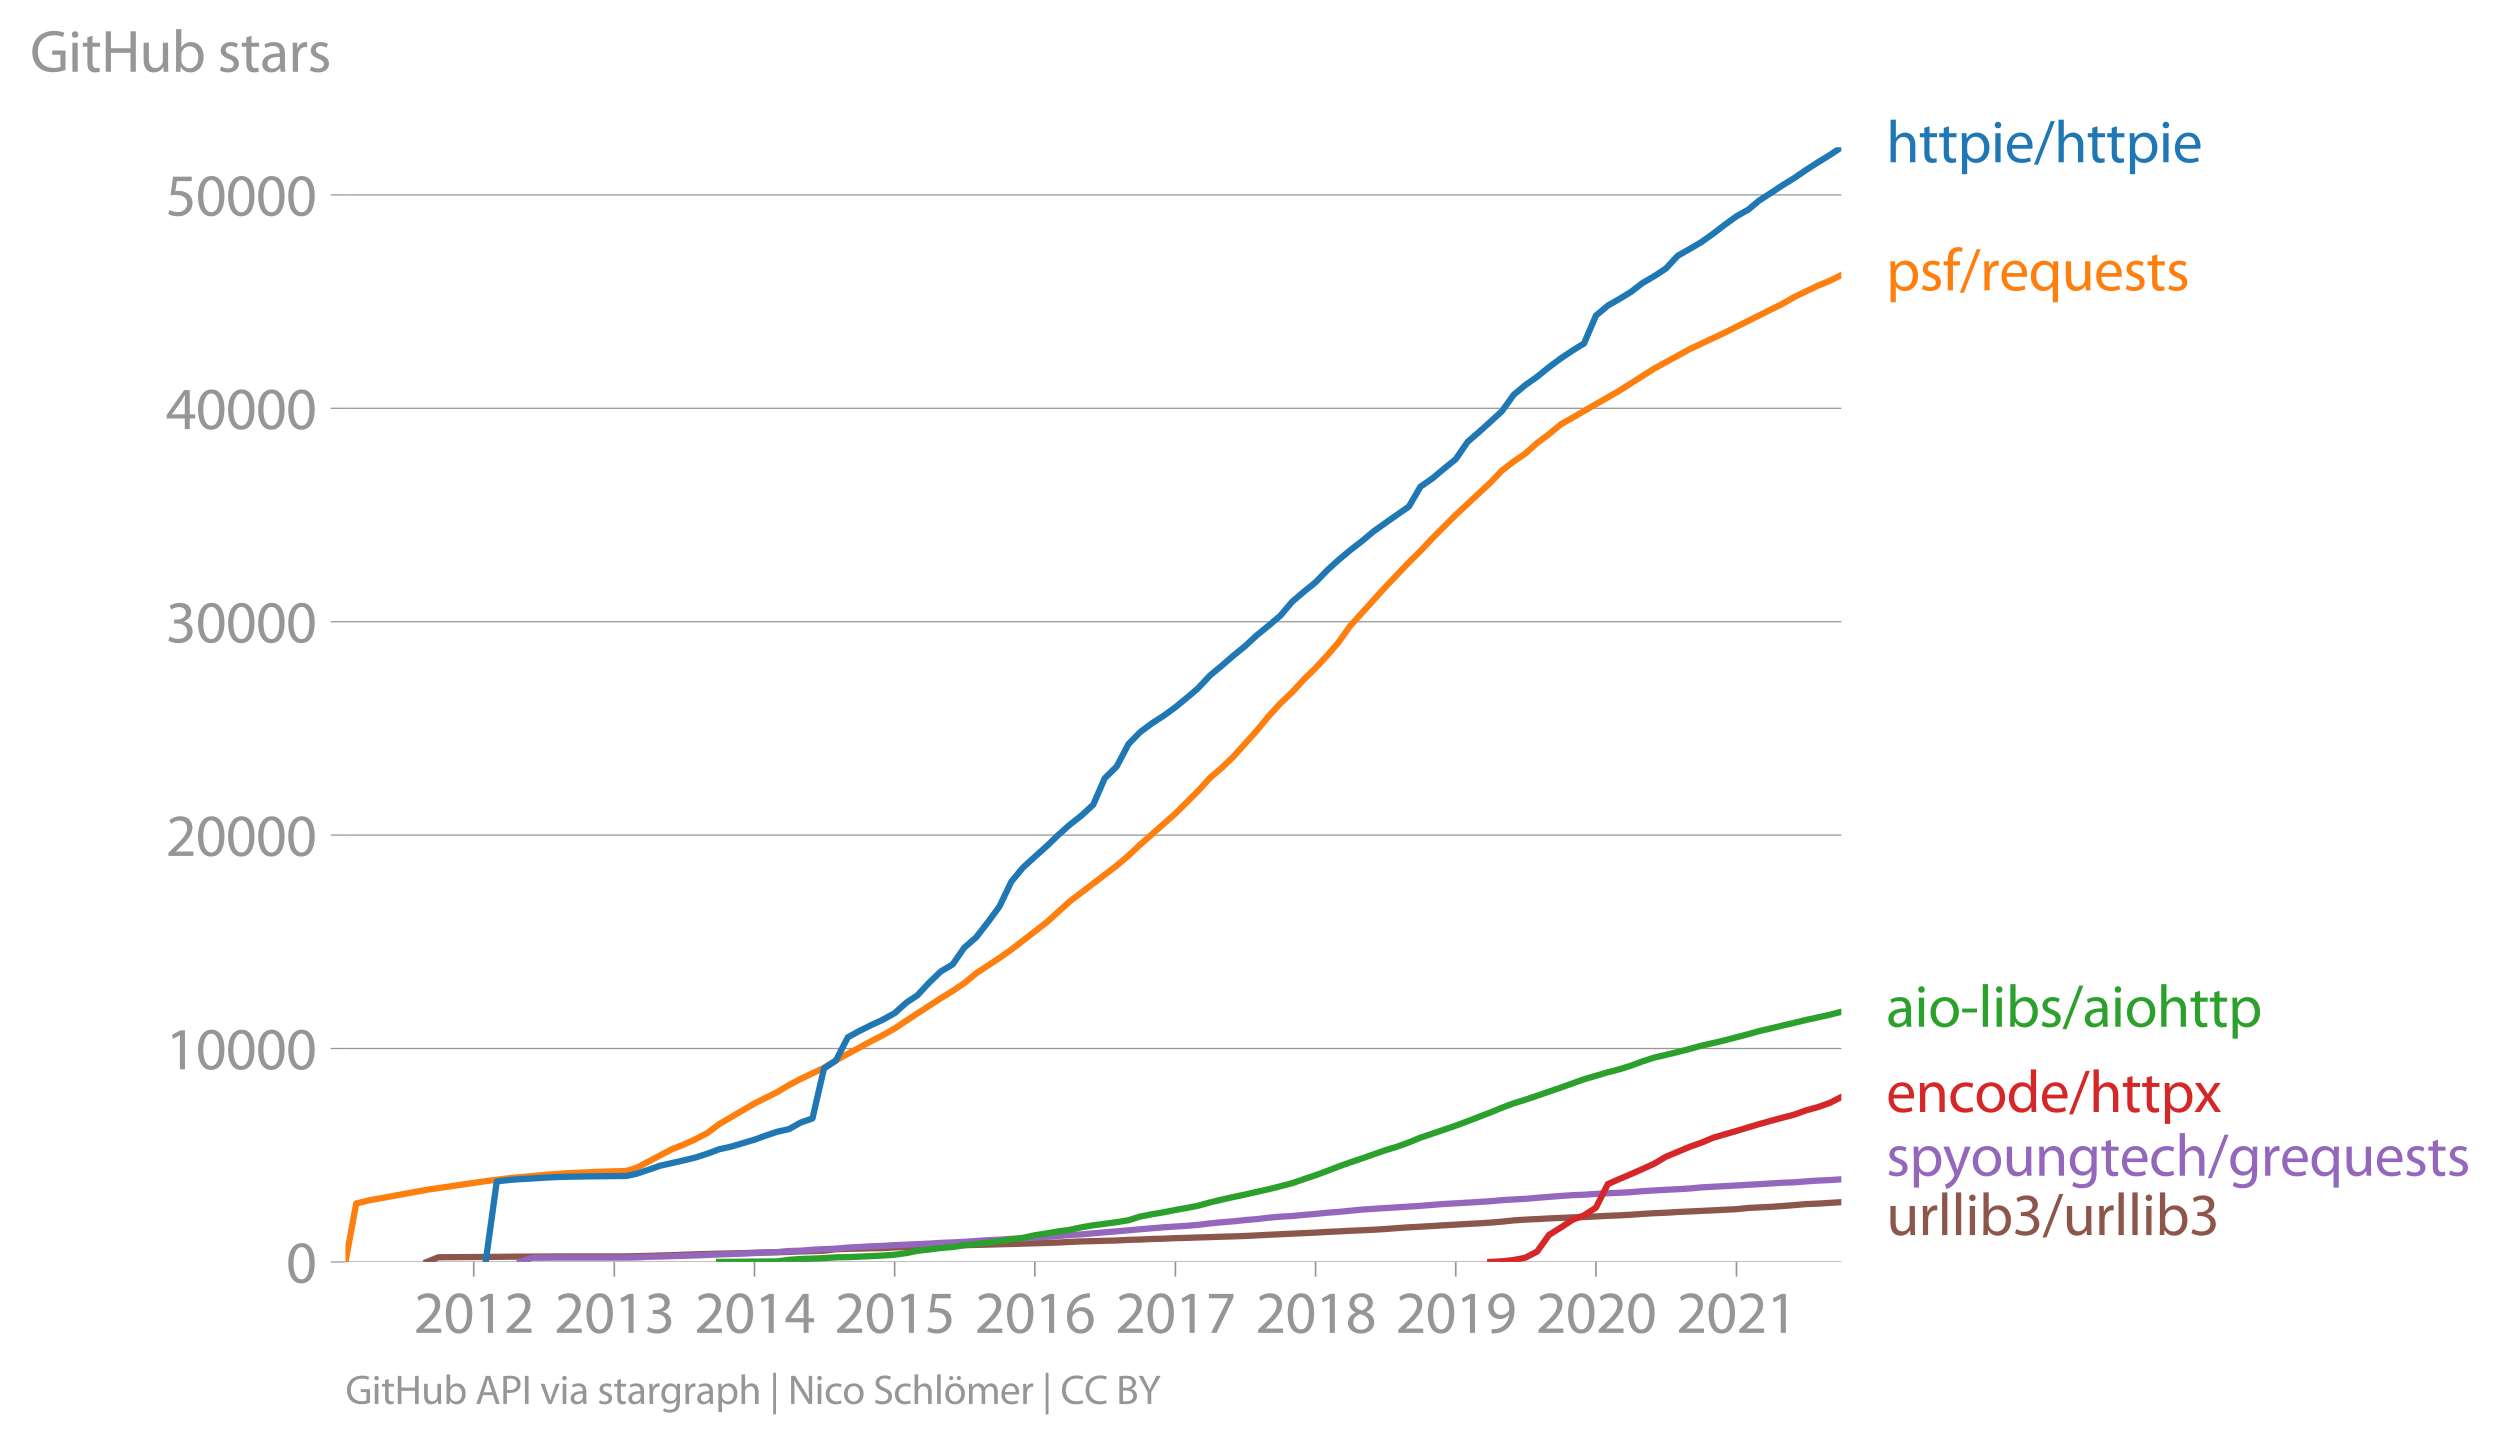 <svg height="459.733" viewBox="0 0 596.845 344.8" width="795.793" xmlns="http://www.w3.org/2000/svg" xmlns:xlink="http://www.w3.org/1999/xlink"><defs><style>*{stroke-linecap:butt;stroke-linejoin:round}</style></defs><g id="figure_1"><path d="M0 344.8h596.845V0H0z" style="fill:none" id="patch_1"/><g id="axes_1"><path d="M82.476 301.273h357.12V35.16H82.476z" style="fill:none" id="patch_2"/><g id="matplotlib.axis_1"><g id="xtick_1"><g id="line2d_1"><defs><path d="M0 0v3.5" id="mdff1113116" style="stroke:#969696;stroke-width:.4"/></defs><use style="fill:#969696;stroke:#969696;stroke-width:.4" x="113.1" xlink:href="#mdff1113116" y="301.273"/></g><g style="fill:#969696" transform="matrix(.14 0 0 -.14 98.737 318.213)" id="text_1"><defs><path d="M2944 0v467H1075v13l333 307c877 845 1434 1466 1434 2234 0 595-378 1209-1274 1209-480 0-890-179-1178-422l180-397c192 160 505 352 883 352 621 0 825-390 825-813-6-627-486-1164-1548-2176L288 346V0h2656z" id="MyriadPro-Regular-32" transform="scale(.016)"/><path d="M1677 4230c-845 0-1447-768-1447-2163C243 691 794-70 1606-70c922 0 1447 780 1447 2195 0 1325-499 2105-1376 2105zm-32-435c582 0 845-672 845-1696 0-1062-276-1734-852-1734-512 0-844 614-844 1696 0 1133 358 1734 851 1734z" id="MyriadPro-Regular-30" transform="scale(.016)"/><path d="M1510 0h544v4160h-480l-908-486 108-429 724 390h12V0z" id="MyriadPro-Regular-31" transform="scale(.016)"/></defs><use xlink:href="#MyriadPro-Regular-32"/><use x="51.3" xlink:href="#MyriadPro-Regular-30"/><use x="102.6" xlink:href="#MyriadPro-Regular-31"/><use x="153.9" xlink:href="#MyriadPro-Regular-32"/></g></g><g id="xtick_2"><use style="fill:#969696;stroke:#969696;stroke-width:.4" x="146.657" xlink:href="#mdff1113116" y="301.273" id="line2d_2"/><g style="fill:#969696" transform="matrix(.14 0 0 -.14 132.294 318.213)" id="text_2"><defs><path d="M269 211C474 77 883-70 1350-70c999 0 1517 582 1517 1248 0 582-416 966-928 1068v13c512 186 768 551 768 979 0 506-371 992-1190 992-448 0-871-160-1088-320l147-409c179 128 499 275 832 275 518 0 730-294 730-627 0-493-519-704-928-704H896v-423h314c544 0 1068-249 1075-832 6-345-218-806-941-806-390 0-762 160-922 262L269 211z" id="MyriadPro-Regular-33" transform="scale(.016)"/></defs><use xlink:href="#MyriadPro-Regular-32"/><use x="51.3" xlink:href="#MyriadPro-Regular-30"/><use x="102.6" xlink:href="#MyriadPro-Regular-31"/><use x="153.9" xlink:href="#MyriadPro-Regular-33"/></g></g><g id="xtick_3"><use style="fill:#969696;stroke:#969696;stroke-width:.4" x="180.123" xlink:href="#mdff1113116" y="301.273" id="line2d_3"/><g style="fill:#969696" transform="matrix(.14 0 0 -.14 165.76 318.213)" id="text_3"><defs><path d="M2560 0v1133h582v441h-582v2586h-608L96 1504v-371h1933V0h531zM666 1574v13l1017 1415c115 192 218 371 346 614h19c-13-218-19-435-19-653V1574H666z" id="MyriadPro-Regular-34" transform="scale(.016)"/></defs><use xlink:href="#MyriadPro-Regular-32"/><use x="51.3" xlink:href="#MyriadPro-Regular-30"/><use x="102.6" xlink:href="#MyriadPro-Regular-31"/><use x="153.9" xlink:href="#MyriadPro-Regular-34"/></g></g><g id="xtick_4"><use style="fill:#969696;stroke:#969696;stroke-width:.4" x="213.588" xlink:href="#mdff1113116" y="301.273" id="line2d_4"/><g style="fill:#969696" transform="matrix(.14 0 0 -.14 199.225 318.213)" id="text_4"><defs><path d="M2771 4160H781L512 2163c154 19 339 45 576 45 832 0 1190-384 1197-922 0-556-455-902-986-902-377 0-717 128-889 230L269 186C467 58 851-70 1306-70c902 0 1548 608 1548 1420 0 525-268 884-595 1069-256 154-576 224-896 224-153 0-243-13-339-25l160 1068h1587v474z" id="MyriadPro-Regular-35" transform="scale(.016)"/></defs><use xlink:href="#MyriadPro-Regular-32"/><use x="51.3" xlink:href="#MyriadPro-Regular-30"/><use x="102.6" xlink:href="#MyriadPro-Regular-31"/><use x="153.9" xlink:href="#MyriadPro-Regular-35"/></g></g><g id="xtick_5"><use style="fill:#969696;stroke:#969696;stroke-width:.4" x="247.054" xlink:href="#mdff1113116" y="301.273" id="line2d_5"/><g style="fill:#969696" transform="matrix(.14 0 0 -.14 232.69 318.213)" id="text_5"><defs><path d="M2662 4224c-102 0-243-6-409-32-525-64-986-275-1331-614-410-410-704-1056-704-1876C218 621 800-70 1690-70c864 0 1382 704 1382 1465 0 813-518 1344-1254 1344-461 0-807-217-1005-480h-19c96 685 563 1331 1446 1479 160 25 307 32 422 25v461zM1690 365c-589 0-903 505-916 1190 0 103 26 186 64 250 154 301 468 512 807 512 518 0 857-359 857-954s-326-998-806-998h-6z" id="MyriadPro-Regular-36" transform="scale(.016)"/></defs><use xlink:href="#MyriadPro-Regular-32"/><use x="51.3" xlink:href="#MyriadPro-Regular-30"/><use x="102.6" xlink:href="#MyriadPro-Regular-31"/><use x="153.9" xlink:href="#MyriadPro-Regular-36"/></g></g><g id="xtick_6"><use style="fill:#969696;stroke:#969696;stroke-width:.4" x="280.611" xlink:href="#mdff1113116" y="301.273" id="line2d_6"/><g style="fill:#969696" transform="matrix(.14 0 0 -.14 266.248 318.213)" id="text_6"><defs><path d="M365 4160v-467h2035v-13L595 0h583l1811 3789v371H365z" id="MyriadPro-Regular-37" transform="scale(.016)"/></defs><use xlink:href="#MyriadPro-Regular-32"/><use x="51.3" xlink:href="#MyriadPro-Regular-30"/><use x="102.6" xlink:href="#MyriadPro-Regular-31"/><use x="153.9" xlink:href="#MyriadPro-Regular-37"/></g></g><g id="xtick_7"><use style="fill:#969696;stroke:#969696;stroke-width:.4" x="314.077" xlink:href="#mdff1113116" y="301.273" id="line2d_7"/><g style="fill:#969696" transform="matrix(.14 0 0 -.14 299.714 318.213)" id="text_7"><defs><path d="M1062 2170c-512-218-825-589-825-1114C237 448 762-70 1632-70c794 0 1414 486 1414 1209 0 506-320 871-838 1075v20c512 243 685 620 685 972 0 519-403 1024-1210 1024-729 0-1286-448-1286-1107 0-358 198-717 659-934l6-19zm583-1831c-531 0-851 371-832 794 0 397 262 717 749 857 563-160 915-403 915-908 0-423-327-743-832-743zm6 3488c506 0 704-345 704-678 0-378-275-634-633-755-480 128-794 352-794 768 0 358 256 665 723 665z" id="MyriadPro-Regular-38" transform="scale(.016)"/></defs><use xlink:href="#MyriadPro-Regular-32"/><use x="51.3" xlink:href="#MyriadPro-Regular-30"/><use x="102.6" xlink:href="#MyriadPro-Regular-31"/><use x="153.9" xlink:href="#MyriadPro-Regular-38"/></g></g><g id="xtick_8"><use style="fill:#969696;stroke:#969696;stroke-width:.4" x="347.543" xlink:href="#mdff1113116" y="301.273" id="line2d_8"/><g style="fill:#969696" transform="matrix(.14 0 0 -.14 333.18 318.213)" id="text_8"><defs><path d="M614-64c135-6 314 0 519 32 448 51 889 243 1209 557 410 397 717 1037 717 1952 0 1062-525 1753-1376 1753S262 3539 262 2752c0-710 480-1274 1229-1274 416 0 749 167 979 448h20c-77-492-276-857-551-1107-237-224-544-358-870-403-192-19-333-32-455-19V-64zm1024 3866c589 0 852-544 852-1255 0-89-20-153-52-205-147-249-441-435-819-435-486 0-800 365-800 883 0 589 339 1012 813 1012h6z" id="MyriadPro-Regular-39" transform="scale(.016)"/></defs><use xlink:href="#MyriadPro-Regular-32"/><use x="51.3" xlink:href="#MyriadPro-Regular-30"/><use x="102.6" xlink:href="#MyriadPro-Regular-31"/><use x="153.9" xlink:href="#MyriadPro-Regular-39"/></g></g><g id="xtick_9"><use style="fill:#969696;stroke:#969696;stroke-width:.4" x="381.008" xlink:href="#mdff1113116" y="301.273" id="line2d_9"/><g style="fill:#969696" transform="matrix(.14 0 0 -.14 366.645 318.213)" id="text_9"><use xlink:href="#MyriadPro-Regular-32"/><use x="51.3" xlink:href="#MyriadPro-Regular-30"/><use x="102.6" xlink:href="#MyriadPro-Regular-32"/><use x="153.9" xlink:href="#MyriadPro-Regular-30"/></g></g><g id="xtick_10"><use style="fill:#969696;stroke:#969696;stroke-width:.4" x="414.566" xlink:href="#mdff1113116" y="301.273" id="line2d_10"/><g style="fill:#969696" transform="matrix(.14 0 0 -.14 400.203 318.213)" id="text_10"><use xlink:href="#MyriadPro-Regular-32"/><use x="51.3" xlink:href="#MyriadPro-Regular-30"/><use x="102.6" xlink:href="#MyriadPro-Regular-32"/><use x="153.9" xlink:href="#MyriadPro-Regular-31"/></g></g></g><g id="matplotlib.axis_2"><g id="ytick_1"><path clip-path="url(#p54b6c423f3)" d="M82.476 301.273h357.12" style="fill:none;stroke:#969696;stroke-linecap:square;stroke-width:.3" id="line2d_11"/><g id="line2d_12"><defs><path d="M0 0h-3.5" id="mcb35be7b30" style="stroke:#969696;stroke-width:.3"/></defs><use style="fill:#969696;stroke:#969696;stroke-width:.3" x="82.476" xlink:href="#mcb35be7b30" y="301.273"/></g><use xlink:href="#MyriadPro-Regular-30" style="fill:#969696" transform="matrix(.14 0 0 -.14 68.295 306.243)" id="text_11"/></g><g id="ytick_2"><path clip-path="url(#p54b6c423f3)" d="M82.476 250.323h357.12" style="fill:none;stroke:#969696;stroke-linecap:square;stroke-width:.3" id="line2d_13"/><use style="fill:#969696;stroke:#969696;stroke-width:.3" x="82.476" xlink:href="#mcb35be7b30" y="250.323" id="line2d_14"/><g style="fill:#969696" transform="matrix(.14 0 0 -.14 39.568 255.293)" id="text_12"><use xlink:href="#MyriadPro-Regular-31"/><use x="51.3" xlink:href="#MyriadPro-Regular-30"/><use x="102.6" xlink:href="#MyriadPro-Regular-30"/><use x="153.9" xlink:href="#MyriadPro-Regular-30"/><use x="205.2" xlink:href="#MyriadPro-Regular-30"/></g></g><g id="ytick_3"><path clip-path="url(#p54b6c423f3)" d="M82.476 199.373h357.12" style="fill:none;stroke:#969696;stroke-linecap:square;stroke-width:.3" id="line2d_15"/><use style="fill:#969696;stroke:#969696;stroke-width:.3" x="82.476" xlink:href="#mcb35be7b30" y="199.373" id="line2d_16"/><g style="fill:#969696" transform="matrix(.14 0 0 -.14 39.568 204.343)" id="text_13"><use xlink:href="#MyriadPro-Regular-32"/><use x="51.3" xlink:href="#MyriadPro-Regular-30"/><use x="102.6" xlink:href="#MyriadPro-Regular-30"/><use x="153.9" xlink:href="#MyriadPro-Regular-30"/><use x="205.2" xlink:href="#MyriadPro-Regular-30"/></g></g><g id="ytick_4"><path clip-path="url(#p54b6c423f3)" d="M82.476 148.423h357.12" style="fill:none;stroke:#969696;stroke-linecap:square;stroke-width:.3" id="line2d_17"/><use style="fill:#969696;stroke:#969696;stroke-width:.3" x="82.476" xlink:href="#mcb35be7b30" y="148.423" id="line2d_18"/><g style="fill:#969696" transform="matrix(.14 0 0 -.14 39.568 153.393)" id="text_14"><use xlink:href="#MyriadPro-Regular-33"/><use x="51.3" xlink:href="#MyriadPro-Regular-30"/><use x="102.6" xlink:href="#MyriadPro-Regular-30"/><use x="153.9" xlink:href="#MyriadPro-Regular-30"/><use x="205.2" xlink:href="#MyriadPro-Regular-30"/></g></g><g id="ytick_5"><path clip-path="url(#p54b6c423f3)" d="M82.476 97.473h357.12" style="fill:none;stroke:#969696;stroke-linecap:square;stroke-width:.3" id="line2d_19"/><use style="fill:#969696;stroke:#969696;stroke-width:.3" x="82.476" xlink:href="#mcb35be7b30" y="97.473" id="line2d_20"/><g style="fill:#969696" transform="matrix(.14 0 0 -.14 39.568 102.443)" id="text_15"><use xlink:href="#MyriadPro-Regular-34"/><use x="51.3" xlink:href="#MyriadPro-Regular-30"/><use x="102.6" xlink:href="#MyriadPro-Regular-30"/><use x="153.9" xlink:href="#MyriadPro-Regular-30"/><use x="205.2" xlink:href="#MyriadPro-Regular-30"/></g></g><g id="ytick_6"><path clip-path="url(#p54b6c423f3)" d="M82.476 46.523h357.12" style="fill:none;stroke:#969696;stroke-linecap:square;stroke-width:.3" id="line2d_21"/><use style="fill:#969696;stroke:#969696;stroke-width:.3" x="82.476" xlink:href="#mcb35be7b30" y="46.523" id="line2d_22"/><g style="fill:#969696" transform="matrix(.14 0 0 -.14 39.568 51.493)" id="text_16"><use xlink:href="#MyriadPro-Regular-35"/><use x="51.3" xlink:href="#MyriadPro-Regular-30"/><use x="102.6" xlink:href="#MyriadPro-Regular-30"/><use x="153.9" xlink:href="#MyriadPro-Regular-30"/><use x="205.2" xlink:href="#MyriadPro-Regular-30"/></g></g><g style="fill:#969696" transform="matrix(.14 0 0 -.14 7.2 17.14)" id="text_17"><defs><path d="M3770 2266H2349v-448h877V531c-128-64-378-115-743-115-1005 0-1664 646-1664 1741 0 1081 685 1734 1735 1734 435 0 723-83 953-185l135 454c-186 90-576 198-1076 198-1446 0-2329-940-2336-2227 0-672 231-1248 602-1606 422-403 960-570 1613-570 582 0 1075 147 1325 237v2074z" id="MyriadPro-Regular-47" transform="scale(.016)"/><path d="M1030 0v3098H467V0h563zM749 4320c-205 0-352-154-352-352 0-192 141-346 339-346 224 0 365 154 358 346 0 198-134 352-345 352z" id="MyriadPro-Regular-69" transform="scale(.016)"/><path d="M595 3667v-569H115v-429h480V979c0-365 58-640 218-806C947 19 1158-70 1421-70c217 0 390 38 499 83l-26 422c-83-25-172-38-326-38-314 0-422 217-422 601v1671h806v429h-806v742l-551-173z" id="MyriadPro-Regular-74" transform="scale(.016)"/><path d="M486 4314V0h557v2022h2087V0h563v4314h-563V2509H1043v1805H486z" id="MyriadPro-Regular-48" transform="scale(.016)"/><path d="M3059 3098h-563V1197c0-103-19-205-51-288-103-250-365-512-743-512-512 0-691 397-691 985v1716H448V1286C448 198 1030-70 1517-70c550 0 877 326 1024 576h13l32-506h499c-19 243-26 525-26 845v2253z" id="MyriadPro-Regular-75" transform="scale(.016)"/><path d="M467 800c0-275-13-589-25-800h486l26 512h19c230-410 589-582 1037-582 691 0 1388 550 1388 1657 7 941-537 1581-1305 1581-499 0-858-224-1056-570h-13v1946H467V800zm557 998c0 90 19 167 32 231 115 429 474 691 858 691 601 0 921-531 921-1152 0-710-352-1190-941-1190-409 0-736 268-844 659-13 64-26 134-26 205v556z" id="MyriadPro-Regular-62" transform="scale(.016)"/><path d="M250 147C467 19 781-70 1120-70c736 0 1158 390 1158 934 0 461-275 730-812 934-404 154-589 269-589 525 0 231 185 423 518 423 288 0 512-103 634-180l141 410c-173 102-448 192-762 192-666 0-1069-410-1069-909 0-371 263-678 819-877 416-153 576-300 576-569 0-256-192-461-601-461-282 0-576 115-743 224L250 147z" id="MyriadPro-Regular-73" transform="scale(.016)"/><path d="M2643 1901c0 621-230 1267-1177 1267-391 0-762-109-1018-275l128-371c218 140 518 230 806 230 634 0 704-461 704-717v-64C890 1978 224 1568 224 819c0-448 320-889 947-889 442 0 775 217 947 460h20l44-390h512c-38 211-51 474-51 742v1159zm-544-858c0-57-13-121-32-179-89-262-345-518-749-518-288 0-531 172-531 537 0 602 698 711 1312 698v-538z" id="MyriadPro-Regular-61" transform="scale(.016)"/><path d="M467 0h557v1651c0 96 13 186 26 263 76 422 358 723 755 723 77 0 134-7 192-19v531c-51 13-96 19-160 19-378 0-717-262-858-678h-25l-20 608H442c19-288 25-602 25-967V0z" id="MyriadPro-Regular-72" transform="scale(.016)"/></defs><use xlink:href="#MyriadPro-Regular-47"/><use x="64.6" xlink:href="#MyriadPro-Regular-69"/><use x="88" xlink:href="#MyriadPro-Regular-74"/><use x="121.1" xlink:href="#MyriadPro-Regular-48"/><use x="186.3" xlink:href="#MyriadPro-Regular-75"/><use x="241.4" xlink:href="#MyriadPro-Regular-62"/><use x="298.3" xlink:href="#MyriadPro-Regular-20"/><use x="319.5" xlink:href="#MyriadPro-Regular-73"/><use x="359.1" xlink:href="#MyriadPro-Regular-74"/><use x="392.2" xlink:href="#MyriadPro-Regular-61"/><use x="440.4" xlink:href="#MyriadPro-Regular-72"/><use x="473.1" xlink:href="#MyriadPro-Regular-73"/></g></g><path clip-path="url(#p54b6c423f3)" d="m101.914 301.273 2.75-1.121 2.843-.01 2.75-.026 2.843-.015 2.842-.02 2.659-.02 2.842-.041 2.75-.02 2.843-.011h2.75l2.843-.026 2.842-.005 2.75-.01h5.593l2.843-.005h2.842l2.568-.046 2.842-.076 2.75-.082 2.843-.086 2.75-.107 2.843-.097 2.842-.082 2.75-.076 2.843-.061 2.75-.061 2.843-.107 2.842-.072 2.567-.035 2.842-.087 2.751-.102 2.842-.086 2.751-.092 2.842-.347 2.843-.102 2.75-.056 2.842-.066 2.751-.04 2.842-.174 2.843-.102 2.567-.091 2.842-.097 2.75-.061 2.843-.102 2.75-.072 2.843-.076 2.842-.066 2.75-.082 2.843-.071 2.75-.082 2.843-.086 2.842-.092 2.66-.081 2.842-.153 2.75-.112 2.842-.082 2.751-.076 2.842-.072 2.843-.153 2.75-.07 2.842-.133 2.751-.072 2.842-.132 2.843-.071 2.567-.087 2.842-.082 2.75-.101 2.843-.077 2.75-.097 2.843-.142 2.842-.148 2.75-.128 2.843-.137 2.75-.122 2.843-.128 2.842-.173 2.568-.112 2.842-.158 2.75-.107 2.843-.138 2.75-.163 2.843-.224 2.842-.193 2.75-.143 2.843-.163 2.75-.173 2.843-.158 2.842-.168 2.567-.133 2.843-.183 2.75-.224 2.842-.306 2.751-.178 2.842-.138 2.843-.158 2.75-.117 2.843-.128 2.75-.086 2.842-.133 2.843-.158 2.659-.101 2.842-.153 2.75-.199 2.843-.173 2.75-.107 2.843-.179 2.842-.127 2.75-.138 2.843-.122 2.75-.142 2.843-.143 2.842-.29 2.567-.133 2.843-.127 2.75-.2 2.842-.223 2.751-.24 2.842-.117 2.843-.173 2.75-.168" style="fill:none;stroke:#8c564b;stroke-linecap:square;stroke-width:1.5" id="line2d_23"/><path clip-path="url(#p54b6c423f3)" d="m124.194 301.273 2.842-1.004 2.75-.015 2.843-.015h16.87l2.568-.051 2.842-.148 2.75-.061 2.843-.092 2.75-.066 2.843-.107 2.842-.112 2.75-.117 2.843-.102 2.75-.112 2.843-.118 2.842-.127 2.567-.102 2.842-.26 2.751-.071 2.842-.234 2.751-.138 2.842-.122 2.843-.255 2.75-.138 2.842-.168 2.751-.097 2.842-.183 2.843-.117 2.567-.112 2.842-.128 2.75-.183 2.843-.107 2.75-.143 2.843-.193 2.842-.199 2.75-.122 2.843-.189 2.75-.148 2.843-.183 2.842-.153 2.66-.199 2.842-.239 2.75-.158 2.842-.25 2.751-.234 2.842-.24 2.843-.239 2.75-.255 2.842-.24 2.751-.228 2.842-.184 2.843-.188 2.567-.21 2.842-.346 2.75-.27 2.843-.229 2.75-.295 2.843-.23 2.842-.341 2.75-.24 2.843-.158 2.75-.27 2.843-.234 2.842-.285 2.568-.189 2.842-.28 2.75-.27 2.843-.194 2.75-.173 2.843-.168 2.842-.189 2.75-.173 2.843-.234 2.75-.209 2.843-.163 2.842-.163 2.567-.158 2.843-.173 2.75-.26 2.842-.168 2.751-.143 2.842-.25 2.843-.234 2.75-.204 2.843-.198 2.75-.097 2.842-.21 2.843-.142 2.659-.112 2.842-.148 2.75-.244 2.843-.163 2.75-.163 2.843-.138 2.842-.168 2.75-.265 2.843-.158 2.75-.143 2.843-.152 2.842-.179 2.567-.137 2.843-.179 2.75-.163 2.842-.112 2.751-.214 2.842-.188 2.843-.123 2.75-.188" style="fill:none;stroke:#9467bd;stroke-linecap:square;stroke-width:1.5" id="line2d_24"/><path clip-path="url(#p54b6c423f3)" d="m355.795 301.273 2.75-.158 2.842-.31 2.751-.546 2.842-1.472 2.843-3.985 2.75-1.717 2.843-1.87 2.75-1.07 2.842-1.839 2.843-5.625 2.659-1.172 2.842-1.202 2.75-1.213 2.843-1.294 2.75-1.64 2.843-1.177 2.842-1.198 2.75-.963 2.843-1.192 2.75-.815 2.843-.815 2.842-.866 2.567-.765 2.843-.805 2.75-.728 2.842-.75 2.751-1.003 2.842-.774 2.843-1.014 2.75-1.401" style="fill:none;stroke:#d62728;stroke-linecap:square;stroke-width:1.5" id="line2d_25"/><g style="fill:#1f77b4" transform="matrix(.14 0 0 -.14 450.31 38.745)" id="text_18"><defs><path d="M467 0h563v1869c0 109 7 192 39 269 102 307 390 563 755 563 531 0 717-423 717-922V0h563v1843c0 1069-666 1325-1082 1325-211 0-409-64-576-160-172-96-313-237-403-397h-13v1933H467V0z" id="MyriadPro-Regular-68" transform="scale(.016)"/><path d="M467-1267h557V416h13c185-307 544-486 953-486 730 0 1408 550 1408 1664 0 940-563 1574-1312 1574-505 0-870-224-1100-602h-13l-26 532H442c12-295 25-615 25-1012v-3353zm557 3059c0 77 19 160 38 230 109 423 468 698 852 698 595 0 921-531 921-1152 0-710-345-1197-941-1197-403 0-742 269-844 659-13 71-26 148-26 231v531z" id="MyriadPro-Regular-70" transform="scale(.016)"/><path d="M2957 1446c6 58 19 148 19 263 0 569-269 1459-1280 1459-902 0-1453-736-1453-1670C243 563 813-70 1766-70c493 0 832 108 1031 198l-96 403c-211-89-455-160-858-160-563 0-1049 314-1062 1075h2176zM787 1850c45 390 295 915 864 915 634 0 787-557 781-915H787z" id="MyriadPro-Regular-65" transform="scale(.016)"/><path d="m422-256 1792 4640h-435L-6-256h428z" id="MyriadPro-Regular-2f" transform="scale(.016)"/></defs><use xlink:href="#MyriadPro-Regular-68"/><use x="55.5" xlink:href="#MyriadPro-Regular-74"/><use x="88.6" xlink:href="#MyriadPro-Regular-74"/><use x="121.7" xlink:href="#MyriadPro-Regular-70"/><use x="178.6" xlink:href="#MyriadPro-Regular-69"/><use x="202" xlink:href="#MyriadPro-Regular-65"/><use x="252.1" xlink:href="#MyriadPro-Regular-2f"/><use x="286.4" xlink:href="#MyriadPro-Regular-68"/><use x="341.9" xlink:href="#MyriadPro-Regular-74"/><use x="375" xlink:href="#MyriadPro-Regular-74"/><use x="408.1" xlink:href="#MyriadPro-Regular-70"/><use x="465" xlink:href="#MyriadPro-Regular-69"/><use x="488.4" xlink:href="#MyriadPro-Regular-65"/></g><g style="fill:#ff7f0e" transform="matrix(.14 0 0 -.14 450.31 69.32)" id="text_19"><defs><path d="M1082 0v2669h748v429h-748v166c0 474 121 896 601 896 160 0 275-32 359-70l76 435c-108 45-281 89-480 89-262 0-544-83-755-288-262-249-358-646-358-1081v-147H90v-429h435V0h557z" id="MyriadPro-Regular-66" transform="scale(.016)"/><path d="M2579-1267h563v3513c0 320 7 589 20 852h-532l-19-468h-13c-153 301-473 538-953 538-653 0-1402-512-1402-1670C243 557 832-70 1555-70c499 0 845 243 1011 550h13v-1747zm0 2528c0-83-19-192-45-269-128-390-441-614-806-614-621 0-915 537-915 1152 0 697 352 1190 934 1190 423 0 723-294 807-640 19-70 25-160 25-237v-582z" id="MyriadPro-Regular-71" transform="scale(.016)"/></defs><use xlink:href="#MyriadPro-Regular-70"/><use x="56.9" xlink:href="#MyriadPro-Regular-73"/><use x="96.5" xlink:href="#MyriadPro-Regular-66"/><use x="125.7" xlink:href="#MyriadPro-Regular-2f"/><use x="160" xlink:href="#MyriadPro-Regular-72"/><use x="192.7" xlink:href="#MyriadPro-Regular-65"/><use x="242.8" xlink:href="#MyriadPro-Regular-71"/><use x="299.1" xlink:href="#MyriadPro-Regular-75"/><use x="354.2" xlink:href="#MyriadPro-Regular-65"/><use x="404.3" xlink:href="#MyriadPro-Regular-73"/><use x="443.9" xlink:href="#MyriadPro-Regular-74"/><use x="477" xlink:href="#MyriadPro-Regular-73"/></g><g style="fill:#2ca02c" transform="matrix(.14 0 0 -.14 450.31 245.128)" id="text_20"><defs><path d="M1779 3168c-857 0-1536-608-1536-1645C243 544 890-70 1728-70c749 0 1542 499 1542 1644 0 948-601 1594-1491 1594zm-13-422c666 0 928-666 928-1191 0-697-403-1203-940-1203-551 0-941 512-941 1190 0 589 288 1204 953 1204z" id="MyriadPro-Regular-6f" transform="scale(.016)"/><path d="M192 1939v-416h1581v416H192z" id="MyriadPro-Regular-2d" transform="scale(.016)"/><path d="M467 0h563v4544H467V0z" id="MyriadPro-Regular-6c" transform="scale(.016)"/></defs><use xlink:href="#MyriadPro-Regular-61"/><use x="48.2" xlink:href="#MyriadPro-Regular-69"/><use x="71.6" xlink:href="#MyriadPro-Regular-6f"/><use x="126.5" xlink:href="#MyriadPro-Regular-2d"/><use x="157.2" xlink:href="#MyriadPro-Regular-6c"/><use x="180.8" xlink:href="#MyriadPro-Regular-69"/><use x="204.2" xlink:href="#MyriadPro-Regular-62"/><use x="261.1" xlink:href="#MyriadPro-Regular-73"/><use x="300.7" xlink:href="#MyriadPro-Regular-2f"/><use x="335" xlink:href="#MyriadPro-Regular-61"/><use x="383.2" xlink:href="#MyriadPro-Regular-69"/><use x="406.6" xlink:href="#MyriadPro-Regular-6f"/><use x="461.5" xlink:href="#MyriadPro-Regular-68"/><use x="517" xlink:href="#MyriadPro-Regular-74"/><use x="550.1" xlink:href="#MyriadPro-Regular-74"/><use x="583.2" xlink:href="#MyriadPro-Regular-70"/></g><g style="fill:#d62728" transform="matrix(.14 0 0 -.14 450.31 265.478)" id="text_21"><defs><path d="M467 0h563v1862c0 96 13 192 39 263 96 313 384 576 755 576 531 0 717-416 717-915V0h563v1850c0 1062-666 1318-1094 1318-512 0-871-288-1024-582h-13l-32 512H442c19-256 25-519 25-839V0z" id="MyriadPro-Regular-6e" transform="scale(.016)"/><path d="M2579 538c-160-71-371-154-691-154-614 0-1075 442-1075 1158 0 647 384 1172 1094 1172 307 0 519-71 653-148l128 436c-154 76-448 160-781 160-1011 0-1664-692-1664-1645C243 570 851-70 1786-70c416 0 742 108 889 185l-96 423z" id="MyriadPro-Regular-63" transform="scale(.016)"/><path d="M2579 4544V2694h-13c-140 250-460 474-934 474-755 0-1395-634-1389-1664C243 563 819-70 1568-70c506 0 883 262 1056 608h13l25-538h506c-19 211-26 525-26 800v3744h-563zm0-3245c0-89-6-166-25-243-103-422-448-672-826-672-608 0-915 518-915 1146 0 684 345 1196 928 1196 422 0 729-294 813-652 19-71 25-167 25-237v-538z" id="MyriadPro-Regular-64" transform="scale(.016)"/><path d="m102 3098 1050-1517L51 0h621l448 698c115 185 224 345 326 537h13c109-185 211-358 333-537L2246 0h640L1798 1600l1056 1498h-608l-435-660c-102-166-205-326-307-512h-19c-103 173-199 333-314 506l-441 666H102z" id="MyriadPro-Regular-78" transform="scale(.016)"/></defs><use xlink:href="#MyriadPro-Regular-65"/><use x="50.1" xlink:href="#MyriadPro-Regular-6e"/><use x="105.6" xlink:href="#MyriadPro-Regular-63"/><use x="150.4" xlink:href="#MyriadPro-Regular-6f"/><use x="205.3" xlink:href="#MyriadPro-Regular-64"/><use x="261.7" xlink:href="#MyriadPro-Regular-65"/><use x="311.8" xlink:href="#MyriadPro-Regular-2f"/><use x="346.1" xlink:href="#MyriadPro-Regular-68"/><use x="401.6" xlink:href="#MyriadPro-Regular-74"/><use x="434.7" xlink:href="#MyriadPro-Regular-74"/><use x="467.8" xlink:href="#MyriadPro-Regular-70"/><use x="524.7" xlink:href="#MyriadPro-Regular-78"/></g><g style="fill:#9467bd" transform="matrix(.14 0 0 -.14 450.31 280.692)" id="text_22"><defs><path d="M58 3098 1203 243c26-70 39-115 39-147s-20-77-45-134c-128-288-320-506-474-628-166-140-352-230-493-275l141-473c141 25 416 121 691 364 384 333 660 877 1063 1940l845 2208h-596l-614-1818c-77-224-141-461-198-646h-13c-51 185-128 428-199 633L672 3098H58z" id="MyriadPro-Regular-79" transform="scale(.016)"/><path d="M3110 2246c0 378 13 628 26 852h-493l-25-468h-13c-135 256-429 538-967 538-710 0-1395-595-1395-1645C243 666 794 13 1562 13c480 0 812 230 985 518h13V186c0-781-422-1082-998-1082-384 0-704 115-909 243l-141-429c250-166 659-256 1030-256 391 0 826 90 1127 372 301 268 441 704 441 1414v1798zm-556-928c0-96-13-204-45-300-122-359-435-576-781-576-608 0-915 505-915 1113 0 717 384 1171 921 1171 410 0 685-268 788-595 25-77 32-160 32-256v-557z" id="MyriadPro-Regular-67" transform="scale(.016)"/></defs><use xlink:href="#MyriadPro-Regular-73"/><use x="39.6" xlink:href="#MyriadPro-Regular-70"/><use x="96.5" xlink:href="#MyriadPro-Regular-79"/><use x="143.6" xlink:href="#MyriadPro-Regular-6f"/><use x="198.5" xlink:href="#MyriadPro-Regular-75"/><use x="253.6" xlink:href="#MyriadPro-Regular-6e"/><use x="309.1" xlink:href="#MyriadPro-Regular-67"/><use x="365" xlink:href="#MyriadPro-Regular-74"/><use x="398.1" xlink:href="#MyriadPro-Regular-65"/><use x="448.2" xlink:href="#MyriadPro-Regular-63"/><use x="493" xlink:href="#MyriadPro-Regular-68"/><use x="548.5" xlink:href="#MyriadPro-Regular-2f"/><use x="582.8" xlink:href="#MyriadPro-Regular-67"/><use x="638.7" xlink:href="#MyriadPro-Regular-72"/><use x="671.4" xlink:href="#MyriadPro-Regular-65"/><use x="721.5" xlink:href="#MyriadPro-Regular-71"/><use x="777.8" xlink:href="#MyriadPro-Regular-75"/><use x="832.9" xlink:href="#MyriadPro-Regular-65"/><use x="883" xlink:href="#MyriadPro-Regular-73"/><use x="922.6" xlink:href="#MyriadPro-Regular-74"/><use x="955.7" xlink:href="#MyriadPro-Regular-73"/></g><g style="fill:#8c564b" transform="matrix(.14 0 0 -.14 450.31 294.853)" id="text_23"><use xlink:href="#MyriadPro-Regular-75"/><use x="55.1" xlink:href="#MyriadPro-Regular-72"/><use x="87.8" xlink:href="#MyriadPro-Regular-6c"/><use x="111.4" xlink:href="#MyriadPro-Regular-6c"/><use x="135" xlink:href="#MyriadPro-Regular-69"/><use x="158.4" xlink:href="#MyriadPro-Regular-62"/><use x="215.3" xlink:href="#MyriadPro-Regular-33"/><use x="266.6" xlink:href="#MyriadPro-Regular-2f"/><use x="300.9" xlink:href="#MyriadPro-Regular-75"/><use x="356" xlink:href="#MyriadPro-Regular-72"/><use x="388.7" xlink:href="#MyriadPro-Regular-6c"/><use x="412.3" xlink:href="#MyriadPro-Regular-6c"/><use x="435.9" xlink:href="#MyriadPro-Regular-69"/><use x="459.3" xlink:href="#MyriadPro-Regular-62"/><use x="516.2" xlink:href="#MyriadPro-Regular-33"/></g><g style="fill:#969696" transform="matrix(.097 0 0 -.097 82.476 335.171)" id="text_24"><defs><path d="M2714 1357 3174 0h596L2298 4314h-672L160 0h576l448 1357h1530zm-1415 435 423 1248c83 262 153 525 217 781h13c64-250 128-506 224-787l422-1242H1299z" id="MyriadPro-Regular-41" transform="scale(.016)"/><path d="M486 0h557v1728c128-32 282-38 448-38 544 0 1024 160 1319 473 217 224 332 531 332 922 0 384-140 697-377 902-256 231-659 359-1210 359-448 0-800-39-1069-84V0zm557 3859c96 26 282 45 525 45 614 0 1018-275 1018-845 0-595-410-921-1082-921-186 0-339 12-461 44v1677z" id="MyriadPro-Regular-50" transform="scale(.016)"/><path d="M486 4314V0h557v4314H486z" id="MyriadPro-Regular-49" transform="scale(.016)"/><path d="M83 3098 1261 0h537l1216 3098h-588l-602-1741c-102-282-192-538-262-794h-20c-64 256-147 512-249 794L685 3098H83z" id="MyriadPro-Regular-76" transform="scale(.016)"/><path d="M550 4800v-6400h429v6400H550z" id="MyriadPro-Regular-7c" transform="scale(.016)"/><path d="M1011 0v1843c0 717-13 1235-45 1779l20 7c217-467 505-960 806-1440L3162 0h563v4314h-525V2509c0-672 13-1197 64-1773l-13-6c-205 441-454 896-774 1401L1094 4314H486V0h525z" id="MyriadPro-Regular-4e" transform="scale(.016)"/><path d="M269 211C499 58 954-70 1370-70c1017 0 1510 582 1510 1248 0 633-371 985-1101 1267-595 230-857 429-857 832 0 294 224 646 812 646 391 0 679-128 820-205l153 455c-192 109-512 211-953 211-839 0-1396-499-1396-1171 0-608 436-973 1140-1223 582-224 812-454 812-857 0-435-332-736-902-736-384 0-749 128-998 281L269 211z" id="MyriadPro-Regular-53" transform="scale(.016)"/><path d="M1165 3648c185 0 313 154 313 326 0 186-134 327-313 327s-327-147-327-327c0-172 135-326 320-326h7zm1184 0c185 0 313 154 313 326 0 186-134 327-313 327s-320-147-320-327c0-172 128-326 313-326h7zm-570-480c-857 0-1536-608-1536-1645C243 544 890-70 1728-70c749 0 1542 499 1542 1644 0 948-601 1594-1491 1594zm-13-422c666 0 928-666 928-1191 0-697-403-1203-940-1203-551 0-941 512-941 1190 0 589 288 1204 953 1204z" id="MyriadPro-Regular-f6" transform="scale(.016)"/><path d="M467 0h551v1869c0 96 12 192 44 275 90 282 346 563 698 563 429 0 646-358 646-851V0h551v1914c0 102 19 204 45 281 96 275 345 512 665 512 455 0 672-358 672-953V0h551v1824c0 1075-608 1344-1018 1344-294 0-499-77-685-218-128-96-249-230-345-403h-13c-135 365-455 621-877 621-512 0-800-275-973-570h-19l-26 500H442c19-256 25-519 25-839V0z" id="MyriadPro-Regular-6d" transform="scale(.016)"/><path d="M3386 582c-224-108-570-179-909-179-1050 0-1658 679-1658 1735 0 1132 672 1779 1683 1779 359 0 660-77 871-179l134 454c-147 77-486 192-1024 192-1337 0-2253-915-2253-2266C230 704 1146-70 2362-70c524 0 934 108 1139 211l-115 441z" id="MyriadPro-Regular-43" transform="scale(.016)"/><path d="M486 13c186-26 480-51 864-51 704 0 1191 128 1492 403 217 211 364 493 364 864 0 640-480 979-889 1081v13c454 167 729 531 729 947 0 340-134 596-358 762-269 218-627 314-1184 314-390 0-774-39-1018-90V13zm557 3865c90 20 237 39 493 39 563 0 947-199 947-704 0-416-345-723-934-723h-506v1388zm0-1811h461c608 0 1114-243 1114-832 0-627-532-838-1108-838-198 0-358 6-467 25v1645z" id="MyriadPro-Regular-42" transform="scale(.016)"/><path d="M2010 0v1837l1446 2477h-634l-620-1191c-167-326-314-608-436-889h-12c-135 300-263 563-429 889L717 4314H83l1363-2484V0h564z" id="MyriadPro-Regular-59" transform="scale(.016)"/></defs><use xlink:href="#MyriadPro-Regular-47"/><use x="64.6" xlink:href="#MyriadPro-Regular-69"/><use x="88" xlink:href="#MyriadPro-Regular-74"/><use x="121.1" xlink:href="#MyriadPro-Regular-48"/><use x="186.3" xlink:href="#MyriadPro-Regular-75"/><use x="241.4" xlink:href="#MyriadPro-Regular-62"/><use x="298.3" xlink:href="#MyriadPro-Regular-20"/><use x="319.5" xlink:href="#MyriadPro-Regular-41"/><use x="380.7" xlink:href="#MyriadPro-Regular-50"/><use x="433.9" xlink:href="#MyriadPro-Regular-49"/><use x="457.8" xlink:href="#MyriadPro-Regular-20"/><use x="479" xlink:href="#MyriadPro-Regular-76"/><use x="527.1" xlink:href="#MyriadPro-Regular-69"/><use x="550.5" xlink:href="#MyriadPro-Regular-61"/><use x="598.7" xlink:href="#MyriadPro-Regular-20"/><use x="619.9" xlink:href="#MyriadPro-Regular-73"/><use x="659.5" xlink:href="#MyriadPro-Regular-74"/><use x="692.6" xlink:href="#MyriadPro-Regular-61"/><use x="740.8" xlink:href="#MyriadPro-Regular-72"/><use x="773.5" xlink:href="#MyriadPro-Regular-67"/><use x="829.4" xlink:href="#MyriadPro-Regular-72"/><use x="862.1" xlink:href="#MyriadPro-Regular-61"/><use x="910.3" xlink:href="#MyriadPro-Regular-70"/><use x="967.2" xlink:href="#MyriadPro-Regular-68"/><use x="1022.7" xlink:href="#MyriadPro-Regular-20"/><use x="1043.9" xlink:href="#MyriadPro-Regular-7c"/><use x="1067.8" xlink:href="#MyriadPro-Regular-20"/><use x="1089" xlink:href="#MyriadPro-Regular-4e"/><use x="1154.8" xlink:href="#MyriadPro-Regular-69"/><use x="1178.2" xlink:href="#MyriadPro-Regular-63"/><use x="1223" xlink:href="#MyriadPro-Regular-6f"/><use x="1277.9" xlink:href="#MyriadPro-Regular-20"/><use x="1299.1" xlink:href="#MyriadPro-Regular-53"/><use x="1348.4" xlink:href="#MyriadPro-Regular-63"/><use x="1393.2" xlink:href="#MyriadPro-Regular-68"/><use x="1448.7" xlink:href="#MyriadPro-Regular-6c"/><use x="1472.3" xlink:href="#MyriadPro-Regular-f6"/><use x="1527.2" xlink:href="#MyriadPro-Regular-6d"/><use x="1610.6" xlink:href="#MyriadPro-Regular-65"/><use x="1660.7" xlink:href="#MyriadPro-Regular-72"/><use x="1693.4" xlink:href="#MyriadPro-Regular-20"/><use x="1714.6" xlink:href="#MyriadPro-Regular-7c"/><use x="1738.5" xlink:href="#MyriadPro-Regular-20"/><use x="1759.7" xlink:href="#MyriadPro-Regular-43"/><use x="1817.7" xlink:href="#MyriadPro-Regular-43"/><use x="1875.7" xlink:href="#MyriadPro-Regular-20"/><use x="1896.9" xlink:href="#MyriadPro-Regular-42"/><use x="1951.1" xlink:href="#MyriadPro-Regular-59"/></g><path clip-path="url(#p54b6c423f3)" d="m171.687 301.273 2.843-.03 2.75-.031 2.843-.02 2.842-.026 2.567-.03 2.842-.373 2.751-.193 2.842-.097 2.751-.117 2.842-.184 2.843-.05 2.75-.113 2.842-.122 2.751-.137 2.842-.2 2.843-.397 2.567-.53 2.842-.326 2.75-.361 2.843-.225 2.75-.433 2.843-.28 2.842-.346 2.75-.337 2.843-.417 2.75-.372 2.843-.632 2.842-.448 2.66-.449 2.842-.402 2.75-.591 2.842-.484 2.751-.357 2.842-.387 2.843-.469 2.75-.871 2.842-.556 2.751-.453 2.842-.576 2.843-.494 2.567-.504 2.842-.79 2.75-.662 2.843-.632 2.75-.581 2.843-.657 2.842-.627 2.75-.688 2.843-.754 2.75-.942 2.843-.953 2.842-1.05 2.568-1.003 2.842-1.004 2.75-.927 2.843-1 2.75-.962 2.843-.861 2.842-1.03 2.75-1.13 2.843-.958 2.75-.938 2.843-.973 2.842-1.06 2.567-.988 2.843-1.09 2.75-1.137 2.842-1.06 2.751-.85 2.842-.963 2.843-.984 2.75-.937 2.843-1.014 2.75-.993 2.842-.826 2.843-.84 2.659-.683 2.842-.892 2.75-1.014 2.843-.927 2.75-.632 2.843-.698 2.842-.718 2.75-.78 2.843-.626 2.75-.653 2.843-.743 2.842-.74 2.567-.728 2.843-.652 2.75-.673 2.842-.657 2.751-.672 2.842-.612 2.843-.637 2.75-.708" style="fill:none;stroke:#2ca02c;stroke-linecap:square;stroke-width:1.5" id="line2d_26"/><path clip-path="url(#p54b6c423f3)" d="m82.476 301.273 2.567-13.96 2.843-.698 14.028-2.578 14.028-2.054 5.501-.693 8.344-.784 5.684-.428 8.344-.362 5.684-.153 2.568-.805 5.592-2.96 2.843-1.488 2.75-1.06 2.843-1.309 2.842-1.493 2.75-2.074 8.436-4.947 5.41-2.7 2.841-1.687 2.751-1.452 5.593-2.68 2.842-1.757 8.435-4.601 2.751-1.411 2.842-1.605 5.41-3.582 5.593-3.628 2.842-1.742 2.75-1.845 2.843-2.359 5.593-3.689 2.842-2.002 5.593-4.315 2.842-2.196 5.502-4.978 11.185-8.53 2.843-2.404 2.75-2.593 8.435-7.434 5.41-5.385 2.842-3.129 2.75-2.359 2.843-2.715 5.593-6.221 2.842-3.45 2.75-3.02 2.843-2.691 2.75-3.006 2.843-2.787 2.842-3.057 2.568-2.99 2.842-3.985 8.343-9.217 5.685-5.966 2.75-2.7 2.843-3.053 5.593-5.584 8.252-7.678 2.75-2.879 2.842-2.19 2.751-1.89 2.842-2.528 2.843-2.124 2.75-2.283 13.937-8.025 8.435-5.344 8.435-4.626 8.343-3.924 11.095-5.548 2.75-1.366 2.842-1.64 5.593-2.68 2.843-1.167 2.75-1.37h0" style="fill:none;stroke:#ff7f0e;stroke-linecap:square;stroke-width:1.5" id="line2d_27"/><path clip-path="url(#p54b6c423f3)" d="m115.942 301.273 2.659-19.234 2.842-.33 2.75-.21 2.843-.148 2.75-.178 2.843-.158 2.842-.076 2.75-.056 2.843-.041 2.75-.036 2.843-.025 2.842-.03 2.568-.556 2.842-.958 2.75-.953 2.843-.642 2.75-.621 2.843-.698 2.842-.917 2.75-1.035 2.843-.626 2.75-.816 2.843-.845 2.842-1.03 2.567-.866 2.842-.631 2.751-1.55 2.842-1.003 2.751-11.933 2.842-1.875 2.843-5.548 2.75-1.513 2.842-1.417 2.751-1.268 2.842-1.575 2.843-2.542 2.567-1.697 2.842-3.057 2.75-2.65 2.843-1.69 2.75-3.975 2.843-2.47 2.842-3.649 2.75-3.755 2.843-5.94 2.75-3.312 2.843-2.604 2.842-2.537 2.66-2.568 2.842-2.543 2.75-2.155 2.842-2.613 2.751-6.318 2.842-2.792 2.843-5.39 2.75-2.818 2.842-2.125 2.751-1.768 2.842-2.069 2.843-2.338 2.567-2.191 2.842-3.037 2.75-2.282 2.843-2.471 2.75-2.227 2.843-2.639 2.842-2.313 2.75-2.323 2.843-3.363 2.75-2.344 2.843-2.298 2.842-2.934 2.568-2.334 2.842-2.374 2.75-2.13 2.843-2.374 2.75-1.957 2.843-2.002 2.842-1.972 2.75-4.738 2.843-1.967 2.75-2.308 2.843-2.318 2.842-4.127 2.567-2.211 2.843-2.568 2.75-2.507 2.842-3.954 2.751-2.292 2.842-2.003 2.843-2.297 2.75-2.054 2.843-1.9 2.75-1.692 2.842-6.649 2.843-2.39 2.659-1.528 2.842-1.727 2.75-2.114 2.843-1.672 2.75-1.793 2.843-3.072 2.842-1.605 2.75-1.62 2.843-2.018 2.75-2.12 2.843-2.053 2.842-1.605 2.567-2.16 2.843-1.834 2.75-1.824 2.842-1.738 2.751-1.895 2.842-1.83 2.843-1.742 2.75-1.85" style="fill:none;stroke:#1f77b4;stroke-linecap:square;stroke-width:1.5" id="line2d_28"/></g></g><defs><clipPath id="p54b6c423f3"><path d="M82.476 35.161h357.12v266.112H82.476z"/></clipPath></defs></svg>